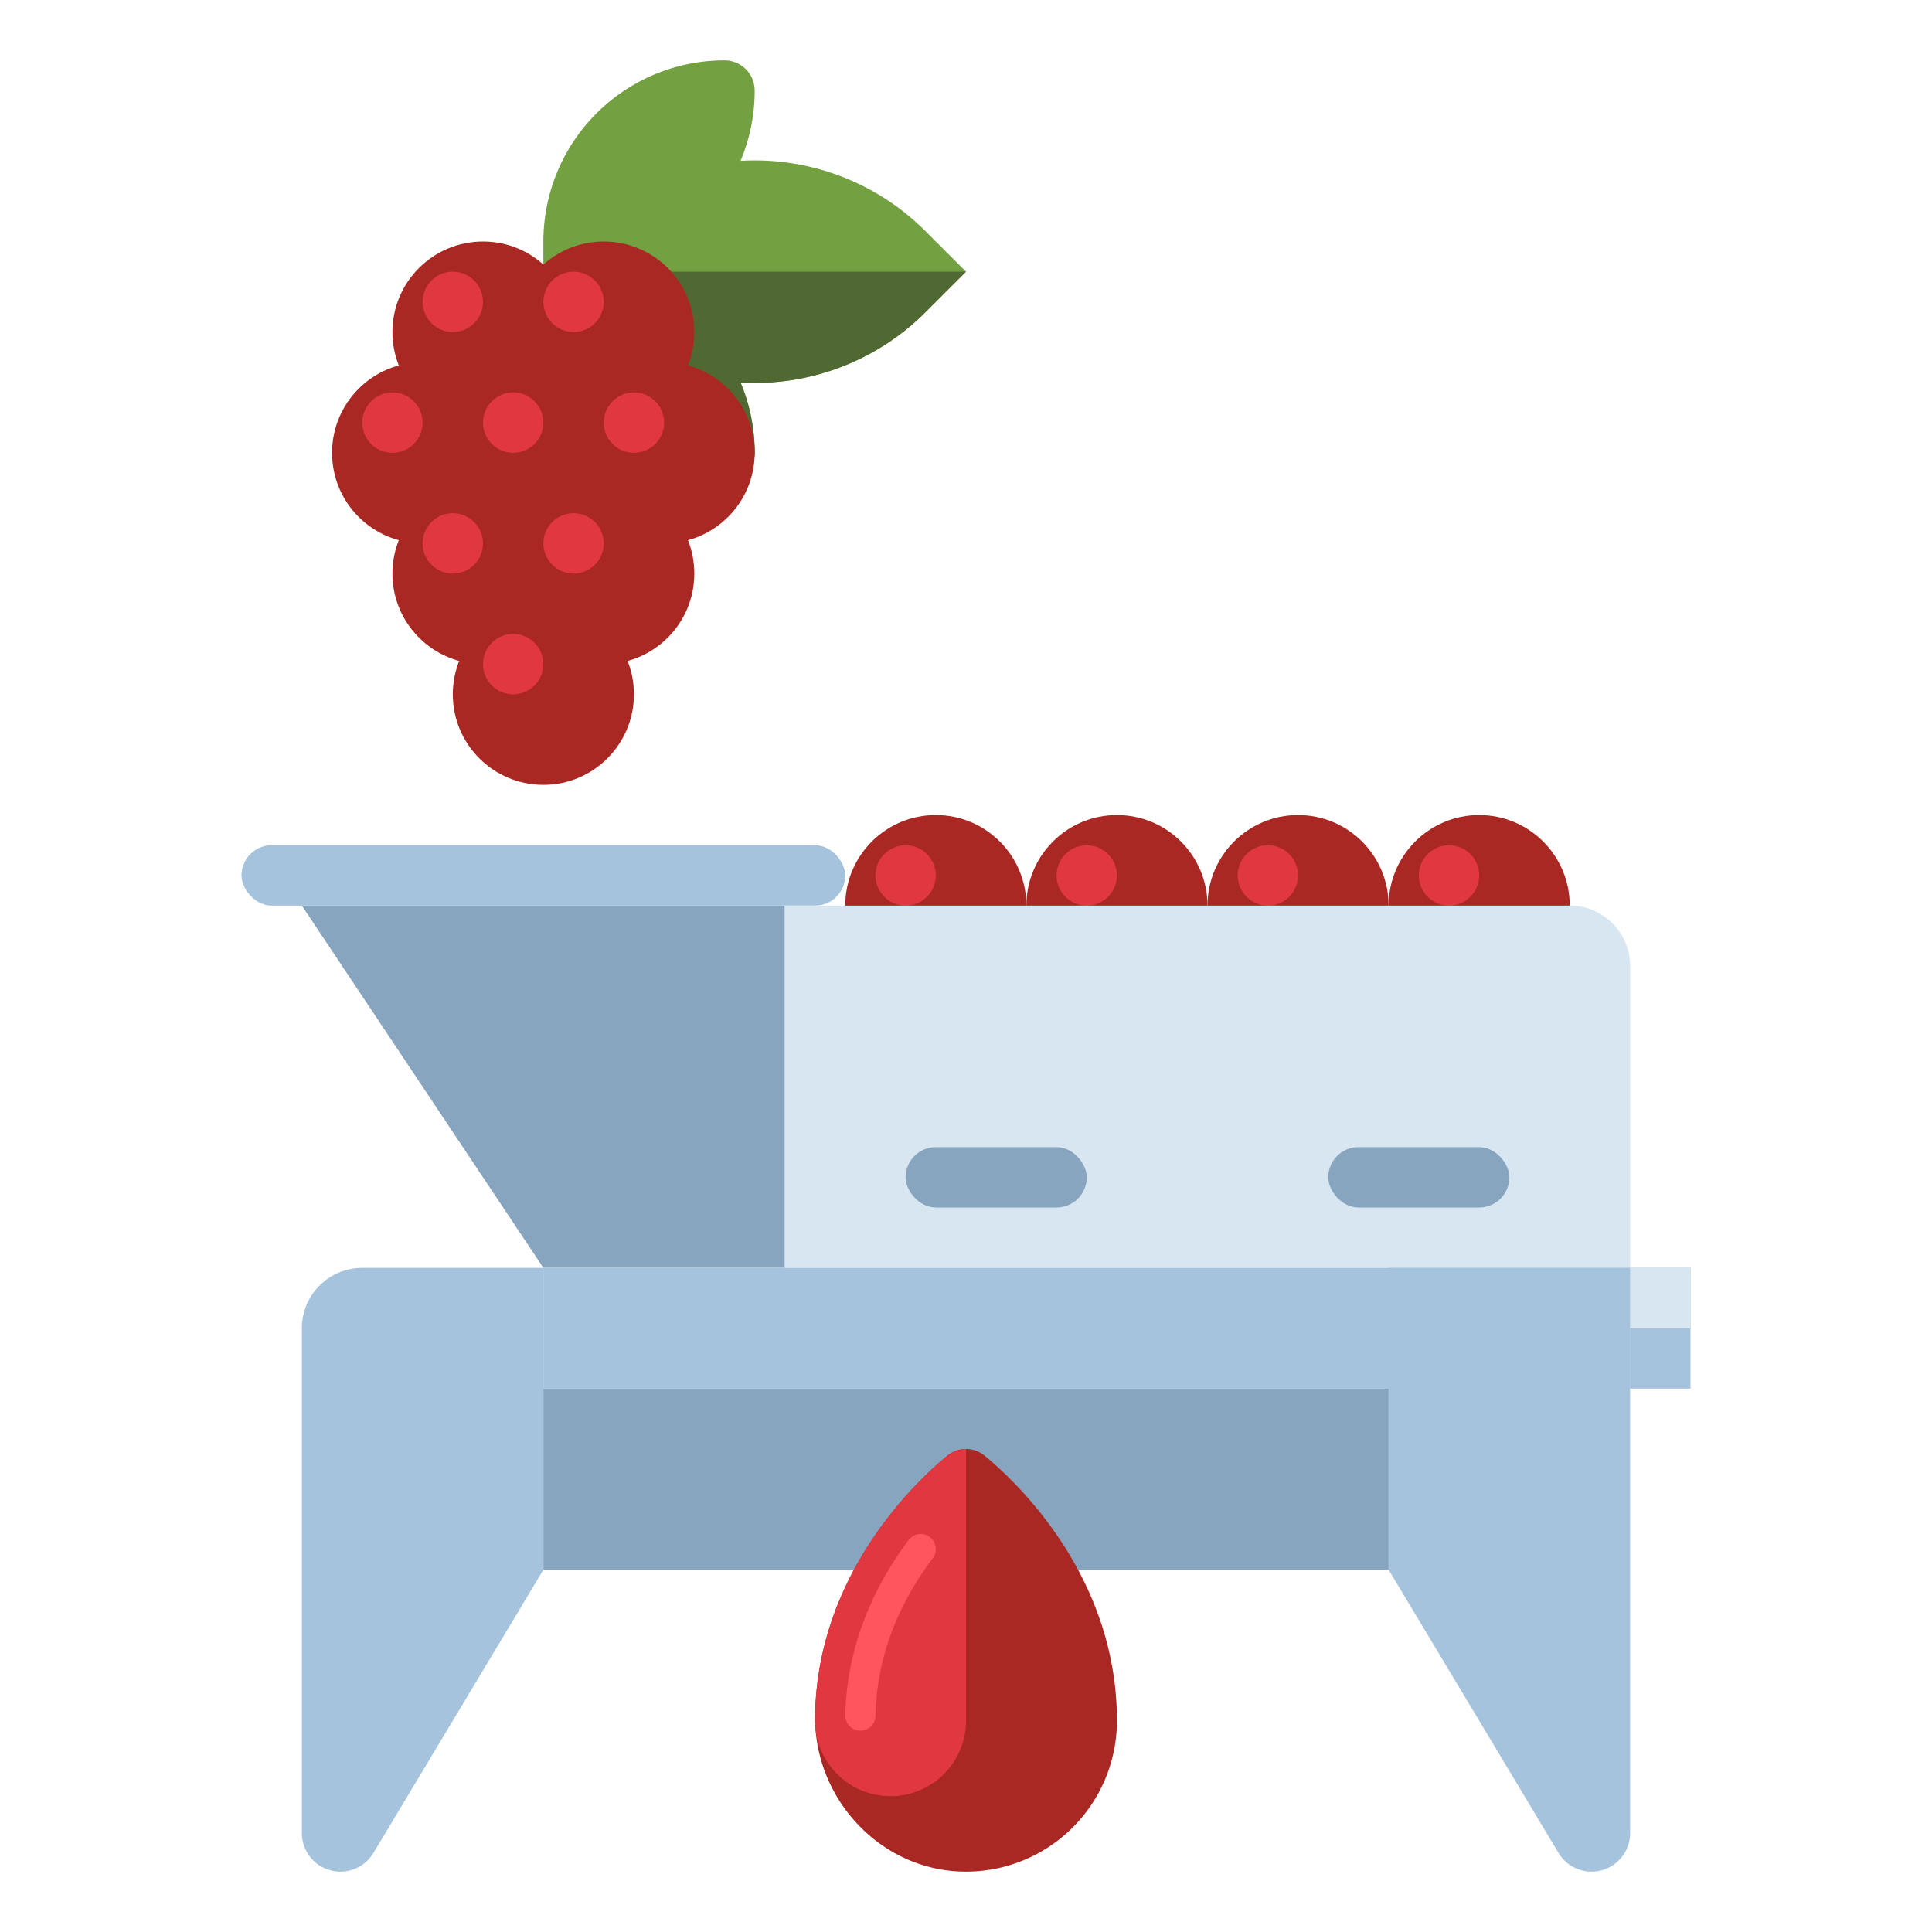 <svg xmlns="http://www.w3.org/2000/svg" viewBox="0 0 512 512"><title>80 Winery Icons - Expanded</title><circle cx="248" cy="240" r="24" fill="#aa2823"/><circle cx="240" cy="232" r="8" fill="#e13741"/><circle cx="296" cy="240" r="24" fill="#aa2823"/><circle cx="288" cy="232" r="8" fill="#e13741"/><circle cx="344" cy="240" r="24" fill="#aa2823"/><circle cx="336" cy="232" r="8" fill="#e13741"/><circle cx="392" cy="240" r="24" fill="#aa2823"/><circle cx="384" cy="232" r="8" fill="#e13741"/><path d="M200,120h0a47.852,47.852,0,0,0-3.751-18.632,63.828,63.828,0,0,0,49.006-18.623L256,72,245.255,61.255a63.828,63.828,0,0,0-49.006-18.623A47.852,47.852,0,0,0,200,24h0a8,8,0,0,0-8-8h0a48,48,0,0,0-48,48V80a48,48,0,0,0,48,48h0A8,8,0,0,0,200,120Z" fill="#73a041"/><path d="M200,120a47.834,47.834,0,0,0-3.752-18.632,63.829,63.829,0,0,0,49.007-18.623L256,72H144v8a48,48,0,0,0,48,48h0a8,8,0,0,0,8-8Z" fill="#506932"/><circle cx="144" cy="184" r="24" fill="#aa2823"/><circle cx="128" cy="88" r="24" fill="#aa2823"/><circle cx="120" cy="80" r="8" fill="#e13741"/><circle cx="160" cy="88" r="24" fill="#aa2823"/><circle cx="152" cy="80" r="8" fill="#e13741"/><circle cx="128" cy="152" r="24" fill="#aa2823"/><circle cx="160" cy="152" r="24" fill="#aa2823"/><circle cx="112" cy="120" r="24" fill="#aa2823"/><circle cx="104" cy="112" r="8" fill="#e13741"/><circle cx="176" cy="120" r="24" fill="#aa2823"/><circle cx="144" cy="120" r="24" fill="#aa2823"/><circle cx="136" cy="112" r="8" fill="#e13741"/><circle cx="168" cy="112" r="8" fill="#e13741"/><circle cx="120" cy="144" r="8" fill="#e13741"/><circle cx="152" cy="144" r="8" fill="#e13741"/><circle cx="136" cy="176" r="8" fill="#e13741"/><polygon points="208 240 208 336 144 336 80 240 208 240" fill="#87a5be"/><rect x="64" y="224" width="160" height="16" rx="8" ry="8" fill="#a5c3dc"/><path d="M208,240H416a16,16,0,0,1,16,16v80a0,0,0,0,1,0,0H208a0,0,0,0,1,0,0V240A0,0,0,0,1,208,240Z" fill="#d7e6f0"/><rect x="144" y="336" width="288" height="32" fill="#a5c3dc"/><path d="M90.216,496h0a10.216,10.216,0,0,0,8.76-4.96L144,416V336H96a16,16,0,0,0-16,16V485.784A10.216,10.216,0,0,0,90.216,496Z" fill="#a5c3dc"/><path d="M421.784,496h0a10.216,10.216,0,0,1-8.76-4.96L368,416V336h64V485.784A10.216,10.216,0,0,1,421.784,496Z" fill="#a5c3dc"/><rect x="144" y="368" width="224" height="48" fill="#87a5be"/><rect x="240" y="304" width="48" height="16" rx="8" ry="8" fill="#87a5be"/><rect x="352" y="304" width="48" height="16" rx="8" ry="8" fill="#87a5be"/><rect x="432" y="336" width="16" height="32" fill="#a5c3dc"/><rect x="432" y="336" width="16" height="16" fill="#d7e6f0"/><path d="M260.92,385.761A7.739,7.739,0,0,0,256,384h0a7.754,7.754,0,0,0-4.925,1.765c-7.969,6.544-34.331,31-35.06,68.642-.428,22.152,17.248,41.274,39.4,41.589A40,40,0,0,0,296,456C296,417.443,268.993,392.389,260.92,385.761Z" fill="#aa2823"/><path d="M251.074,385.766c-7.968,6.543-34.33,31-35.059,68.64-.007.387,0,.77.007,1.153,0,.148-.022.293-.022.441a20,20,0,0,0,40,0V384A7.749,7.749,0,0,0,251.074,385.766Z" fill="#e13741"/><path d="M228.015,458.648h-.079a4,4,0,0,1-3.922-4.076c.313-16.185,6.118-32.249,16.788-46.454a4,4,0,1,1,6.4,4.805c-9.792,13.037-14.9,27.1-15.186,41.8A4,4,0,0,1,228.015,458.648Z" fill="#ff555f"/></svg>